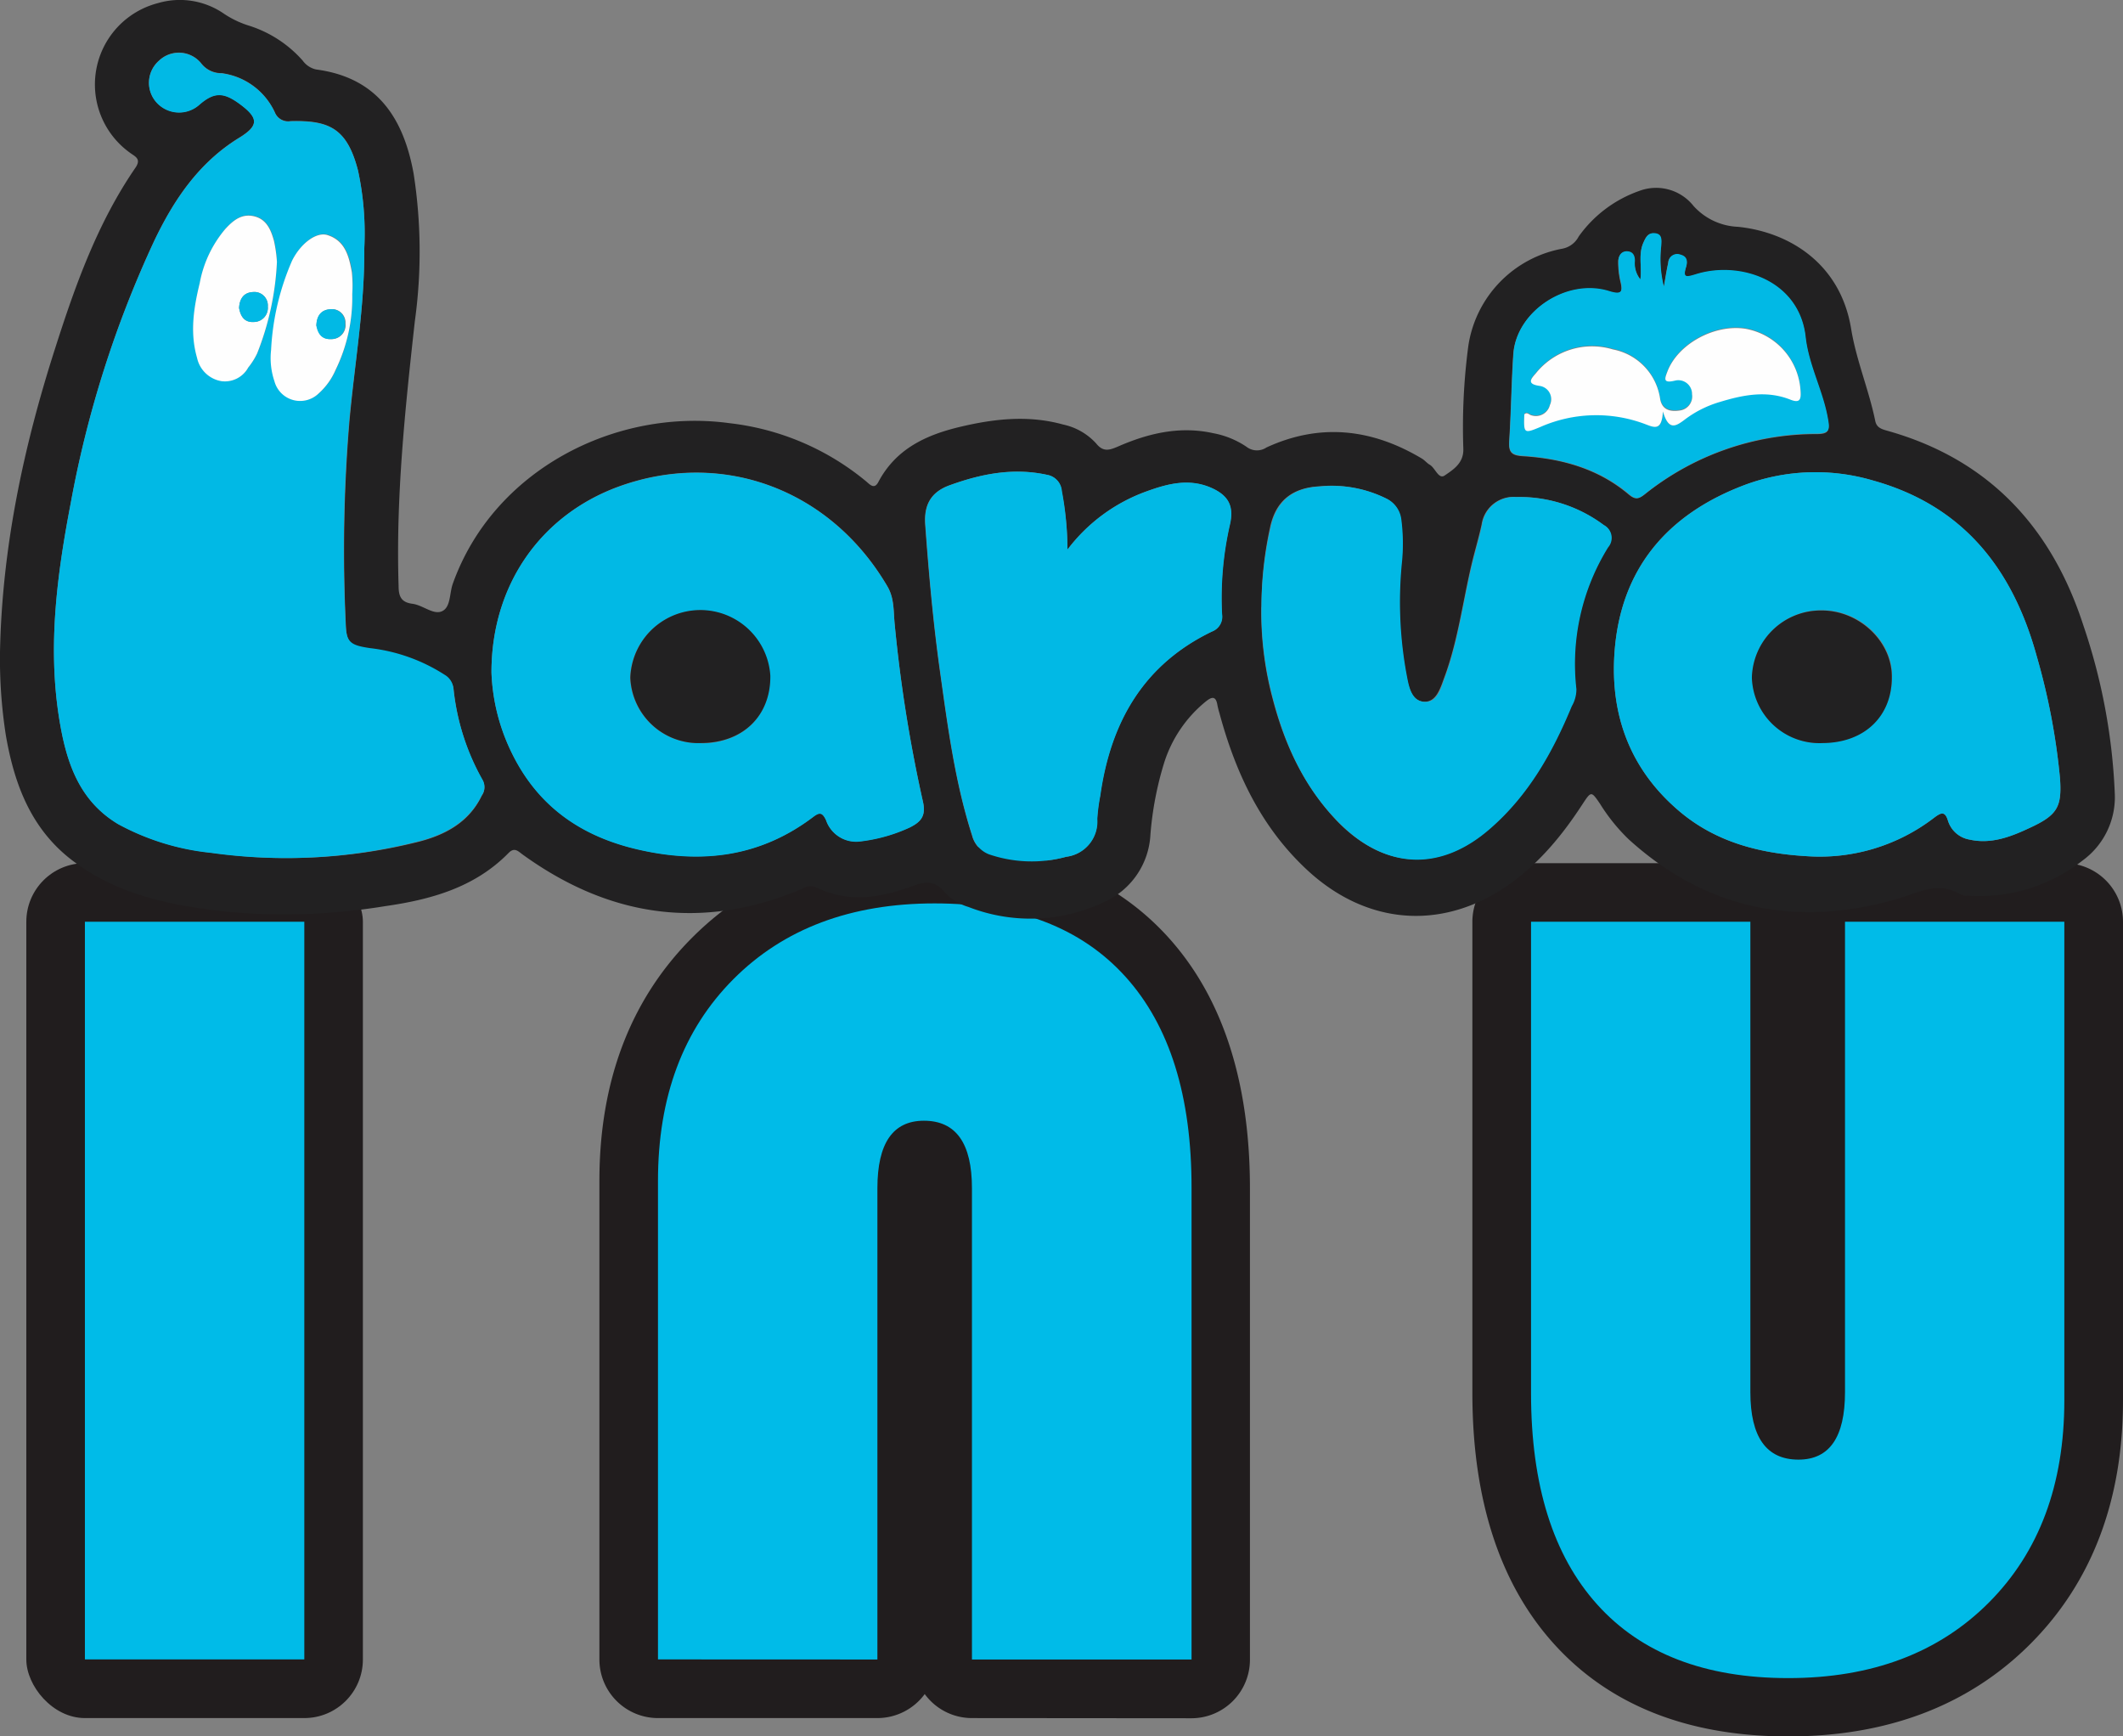 <svg id="Layer_1" data-name="Layer 1" xmlns="http://www.w3.org/2000/svg" viewBox="0 0 239.57 195.92"><rect x="0" y="0" width="239.57" height="195.92" fill="#808080" stroke="none"/><defs><style>.cls-1{fill:#211d1e;}.cls-2{fill:#00bbe8;}.cls-3{fill:#222122;}.cls-4{fill:#01b9e5;}.cls-5{fill:#fefefe;}</style></defs><rect class="cls-1" x="2.97" y="97.39" width="37.98" height="96.46" rx="6.61"/><path class="cls-2" d="M874.88,545.93v83.23H850.12V545.93Z" transform="translate(-840.54 -441.93)"/><path class="cls-1" d="M950.22,635.78a6.59,6.59,0,0,1-5.33-2.71,6.63,6.63,0,0,1-5.34,2.71H914.79a6.61,6.61,0,0,1-6.61-6.62v-54c0-11.24,3.51-20.46,10.44-27.41s16.12-10.49,27.33-10.49,20.21,3.53,26.47,10.48c6.09,6.76,9.17,16.27,9.17,28.27v53.17a6.61,6.61,0,0,1-6.61,6.62ZM943.38,574Z" transform="translate(-840.54 -441.93)"/><path class="cls-2" d="M914.79,629.16v-54q0-14.21,8.51-22.75T946,543.86q14.09,0,21.56,8.29T975,576v53.17H950.22V576q0-7.62-5.42-7.62-5.25,0-5.25,7.62v53.17Z" transform="translate(-840.54 -441.93)"/><path class="cls-1" d="M1042.33,637.85c-11.3,0-20.2-3.52-26.47-10.48-6.08-6.75-9.17-16.26-9.17-28.27V545.93a6.62,6.62,0,0,1,6.62-6.61h24.75a6.6,6.6,0,0,1,5.34,2.7,6.6,6.6,0,0,1,5.34-2.7h24.75a6.62,6.62,0,0,1,6.62,6.61v54c0,11.28-3.51,20.52-10.44,27.47S1053.54,637.85,1042.33,637.85Zm2.58-36.76Z" transform="translate(-840.54 -441.93)"/><path class="cls-2" d="M1073.49,545.93v54q0,14.26-8.5,22.8t-22.66,8.54q-14.08,0-21.55-8.3t-7.47-23.84V545.93h24.75V599q0,7.62,5.43,7.62,5.25,0,5.25-7.62V545.93Z" transform="translate(-840.54 -441.93)"/><path class="cls-3" d="M840.54,515.5c.23-11.74,2.64-23.1,6.21-34.23,2.28-7.14,4.79-14.19,9.09-20.44.67-1-.07-1.24-.64-1.67a9.48,9.48,0,0,1,3.17-16.88,8.75,8.75,0,0,1,7.46,1.21,10.84,10.84,0,0,0,2.79,1.33,13.49,13.49,0,0,1,6.08,3.95,2.54,2.54,0,0,0,1.52,1c6.9.91,9.87,5.5,11,11.78a57.28,57.28,0,0,1,.13,16.64c-1.1,9.92-2.15,19.85-1.83,29.86,0,1.19.31,1.84,1.54,2s2.39,1.3,3.37.84.82-2,1.2-3.08c4.57-12.85,18.38-19.89,31.26-18.13a29.36,29.36,0,0,1,15.41,6.58c.42.36.91.92,1.36.05,2-3.77,5.42-5.32,9.27-6.23s7.69-1.33,11.58-.25a7,7,0,0,1,3.73,2.14c.8,1,1.52.74,2.44.35,3.45-1.51,7-2.35,10.78-1.51a9.91,9.91,0,0,1,3.74,1.53,1.92,1.92,0,0,0,2.25.08c6.07-2.8,11.93-2.11,17.56,1.26.31.19.55.5.86.68.64.36,1,1.71,1.71,1.21,1-.68,2.14-1.41,2.09-3a69.78,69.78,0,0,1,.57-11.66,13.13,13.13,0,0,1,10.6-10.92,2.63,2.63,0,0,0,1.85-1.38,14.12,14.12,0,0,1,6.84-5.14,5.38,5.38,0,0,1,6.11,1.69,7.12,7.12,0,0,0,5,2.36c5.62.56,11.56,4,12.79,11.5.58,3.56,2,6.88,2.72,10.39.15.76.69.93,1.32,1.11,11.47,3.2,18.58,10.9,22.16,21.95a67.29,67.29,0,0,1,3.55,18.93,8.83,8.83,0,0,1-3.59,7.59,18.91,18.91,0,0,1-13,4,1.57,1.57,0,0,1-.76-.1c-2.58-1.63-4.85-.2-7.32.5-11.24,3.2-21.41,1.2-30.18-6.76a20.74,20.74,0,0,1-3.23-4c-1-1.46-1-1.46-2,.06-2.6,4-5.62,7.52-9.75,10-7.18,4.22-15.09,3.22-21.39-2.68-5.15-4.82-8-10.91-9.81-17.61a9.32,9.32,0,0,1-.23-.91c-.18-1.12-.69-.92-1.35-.38a14.56,14.56,0,0,0-4.66,6.88,37.4,37.4,0,0,0-1.55,8.1,8.81,8.81,0,0,1-5.35,7.67,19.27,19.27,0,0,1-15.19.5,5.91,5.91,0,0,1-2.64-1.62c-1.05-1.29-2.06-1.33-3.61-.76-3.56,1.33-7.25,2-10.91.17a1.78,1.78,0,0,0-1.62.18c-11.26,4.74-21.74,3.19-31.53-3.89-.51-.37-.91-.85-1.58-.17-3.81,3.89-8.75,5.26-13.92,6a70.82,70.82,0,0,1-17.45.67c-6.14-.65-12.19-1.73-17.36-5.46-5-3.55-7-8.71-8-14.49A56,56,0,0,1,840.54,515.5ZM881.64,470a33.23,33.23,0,0,0-.7-8.84c-1.23-4.76-3.24-5.68-7.61-5.57a1.62,1.62,0,0,1-1.78-1,7.72,7.72,0,0,0-6-4.41,2.85,2.85,0,0,1-2.33-1.14,3.24,3.24,0,0,0-4.72-.29,3.31,3.31,0,0,0-.29,4.73,3.43,3.43,0,0,0,4.76.31c1.68-1.48,2.74-1.52,4.57-.18,2.22,1.62,2.22,2.48,0,3.85-4.57,2.8-7.42,7.05-9.64,11.73a121.92,121.92,0,0,0-9.37,29.45c-1.53,8-2.61,16-1.34,24.17.77,4.87,2.14,9.36,6.67,12.08a27.78,27.78,0,0,0,10.48,3.24A60.78,60.78,0,0,0,887.41,537c3.14-.74,6-2.16,7.49-5.28a1.64,1.64,0,0,0,.1-1.75,26.46,26.46,0,0,1-3.26-10.17,2,2,0,0,0-1-1.6,19.7,19.7,0,0,0-8.39-3c-2.25-.33-2.7-.65-2.78-2.74a175.13,175.13,0,0,1,.4-22.91C880.55,483,881.7,476.56,881.64,470ZM1073,529.74a74.82,74.82,0,0,0-2.62-13.75c-2.7-9.81-8.27-17-18.5-19.85a22.91,22.91,0,0,0-14.41.49c-8.8,3.29-14.12,9.5-14.75,19.07-.46,7,1.82,13.08,7.29,17.73,4.18,3.56,9.21,4.81,14.53,5.11a21.17,21.17,0,0,0,14.26-4.35c.74-.55,1.21-.8,1.55.31a3.09,3.09,0,0,0,2.45,2.16c2.41.54,4.63-.32,6.74-1.3C1072.73,533.9,1073.23,533,1073,529.74ZM896,517.8a22.41,22.41,0,0,0,2.15,8.77c2.91,6.15,7.82,9.68,14.39,11.19,7.16,1.65,13.8.86,19.76-3.67.71-.54,1-.54,1.45.35a3.59,3.59,0,0,0,3.93,2.4,18.45,18.45,0,0,0,5.51-1.56c1.38-.66,1.86-1.38,1.48-3a162.2,162.2,0,0,1-3.16-19.84c-.16-1.47,0-3-.85-4.39-6.46-11-18.77-15.51-30.49-11.16C901.57,500.13,896,507.92,896,517.8Zm86.87-7.4a37.91,37.91,0,0,0,1.27,10.34c1.37,5.23,3.56,10,7.45,14,5.28,5.31,11.49,5.54,17.14.59,4.27-3.75,7-8.56,9.12-13.74a3.81,3.81,0,0,0,.52-1.92,25,25,0,0,1,3.58-16,1.63,1.63,0,0,0-.47-2.51,15.9,15.9,0,0,0-9.87-3.16,3.64,3.64,0,0,0-3.88,3.11c-.33,1.52-.78,3-1.14,4.52-1,4.24-1.54,8.6-3.06,12.71-.45,1.21-.91,2.86-2.34,2.76s-1.76-1.9-2-3.19a45,45,0,0,1-.52-12.42,21.27,21.27,0,0,0-.06-5,3,3,0,0,0-1.63-2.3,13.84,13.84,0,0,0-7.54-1.39c-3.11.16-5,1.67-5.61,4.77A41.55,41.55,0,0,0,982.89,510.4ZM961,503.94a36.26,36.26,0,0,0-.66-6.61,2,2,0,0,0-1.64-1.82c-3.8-.85-7.43-.12-11,1.17-2.06.74-2.93,2.16-2.76,4.45.4,5.5.89,11,1.65,16.44.88,6.27,1.69,12.57,3.64,18.64a3.11,3.11,0,0,0,1.87,2.11,14.89,14.89,0,0,0,8.74.28,4,4,0,0,0,3.5-4.26,19.93,19.93,0,0,1,.34-2.63c1.16-8.25,4.84-14.79,12.62-18.53a1.78,1.78,0,0,0,1.12-1.95,37.06,37.06,0,0,1,.88-10.07c.51-2.14-.16-3.37-2.21-4.24-2.47-1-4.82-.4-7.12.43A19.45,19.45,0,0,0,961,503.94Zm64.61-30.49a2.91,2.91,0,0,1-.61-2c0-.58-.26-1.08-.86-1.11s-1,.49-1,1.13a9.79,9.79,0,0,0,.23,2.16c.31,1.26.18,1.65-1.29,1.19-4.77-1.48-10.45,2.28-10.78,7.09-.22,3.26-.25,6.53-.46,9.79-.08,1.25.23,1.63,1.57,1.71,4.37.27,8.49,1.42,11.91,4.31.75.63,1.12.53,1.81,0a31,31,0,0,1,19.41-6.81c1.34,0,1.49-.37,1.26-1.61-.56-3.18-2.17-6.06-2.53-9.3-.71-6.42-7.44-8.62-12.38-7.08-1.07.33-1.5.45-1.1-.85.18-.62.1-1.16-.63-1.35a1,1,0,0,0-1.38.89c-.2.89-.33,1.8-.5,2.72a12.75,12.75,0,0,1-.3-4.64c0-.55.17-1.21-.63-1.38s-1.07.32-1.36,1C1025.39,470.62,1025.84,472,1025.65,473.45Z" transform="translate(-840.54 -441.93)"/><path class="cls-4" d="M881.65,470c.05,6.52-1.1,12.94-1.71,19.41a175.13,175.13,0,0,0-.4,22.91c.08,2.09.53,2.41,2.78,2.74a19.7,19.7,0,0,1,8.39,3,2,2,0,0,1,1,1.6A26.46,26.46,0,0,0,895,529.92a1.64,1.64,0,0,1-.1,1.75c-1.53,3.12-4.35,4.54-7.49,5.28a60.78,60.78,0,0,1-23.07,1.21,27.78,27.78,0,0,1-10.48-3.24c-4.53-2.72-5.9-7.21-6.67-12.08-1.27-8.17-.19-16.19,1.34-24.17a121.92,121.92,0,0,1,9.37-29.45c2.22-4.68,5.07-8.93,9.64-11.73,2.22-1.37,2.22-2.23,0-3.85-1.83-1.34-2.89-1.3-4.57.18a3.43,3.43,0,0,1-4.76-.31,3.31,3.31,0,0,1,.29-4.73,3.24,3.24,0,0,1,4.72.29,2.85,2.85,0,0,0,2.33,1.14,7.72,7.72,0,0,1,6,4.41,1.62,1.62,0,0,0,1.78,1c4.37-.11,6.38.81,7.61,5.57A33.66,33.66,0,0,1,881.65,470Zm-9.86,1.43a15.57,15.57,0,0,0-.31-2.38c-.34-1.21-.82-2.41-2.23-2.75s-2.37.47-3.24,1.41a13.08,13.08,0,0,0-2.9,6.11c-.68,2.79-1.13,5.6-.3,8.46a3.38,3.38,0,0,0,2.77,2.62,3,3,0,0,0,3-1.54,8.08,8.08,0,0,0,1-1.58A31.87,31.87,0,0,0,871.79,471.47Zm8.5,3.65a14.77,14.77,0,0,0,0-2.49c-.32-1.75-.76-3.53-2.74-4.17-1.24-.4-3,.85-4,2.88a28.69,28.69,0,0,0-2.37,10.08,8.16,8.16,0,0,0,.38,3.53,3,3,0,0,0,5,1.36,7.59,7.59,0,0,0,1.89-2.63A18.65,18.65,0,0,0,880.29,475.12Z" transform="translate(-840.54 -441.93)"/><path class="cls-4" d="M1073,529.74c.22,3.22-.28,4.16-3.46,5.62-2.11,1-4.33,1.84-6.74,1.3a3.09,3.09,0,0,1-2.45-2.16c-.34-1.11-.81-.86-1.55-.31a21.17,21.17,0,0,1-14.26,4.35c-5.32-.3-10.35-1.55-14.53-5.11-5.47-4.65-7.75-10.73-7.29-17.73.63-9.57,6-15.78,14.75-19.07a22.91,22.91,0,0,1,14.41-.49c10.23,2.84,15.8,10,18.5,19.85A74.82,74.82,0,0,1,1073,529.74Zm-26.78-4c4.72,0,7.88-3.09,7.83-7.58,0-4-3.72-7.4-7.91-7.38a7.78,7.78,0,0,0-7.88,7.57A7.63,7.63,0,0,0,1046.23,525.77Z" transform="translate(-840.54 -441.93)"/><path class="cls-4" d="M896,517.8c0-9.88,5.55-17.67,14.17-20.88,11.72-4.35,24,.12,30.49,11.16.81,1.38.69,2.92.85,4.39a162.2,162.2,0,0,0,3.16,19.84c.38,1.59-.1,2.31-1.48,3a18.45,18.45,0,0,1-5.51,1.56,3.59,3.59,0,0,1-3.93-2.4c-.41-.89-.74-.89-1.45-.35-6,4.53-12.6,5.32-19.76,3.67-6.57-1.51-11.48-5-14.39-11.19A22.41,22.41,0,0,1,896,517.8Zm23.65,8c4.72,0,7.84-3.07,7.79-7.59a7.91,7.91,0,0,0-15.8.22A7.7,7.7,0,0,0,919.67,525.77Z" transform="translate(-840.54 -441.93)"/><path class="cls-4" d="M982.89,510.4a41.55,41.55,0,0,1,1-8.81c.64-3.1,2.5-4.61,5.61-4.77a13.84,13.84,0,0,1,7.54,1.39,3,3,0,0,1,1.63,2.3,21.27,21.27,0,0,1,.06,5,45,45,0,0,0,.52,12.42c.25,1.29.48,3.08,2,3.19s1.89-1.55,2.34-2.76c1.52-4.11,2.05-8.47,3.06-12.71.36-1.51.81-3,1.14-4.52a3.64,3.64,0,0,1,3.88-3.11,15.9,15.9,0,0,1,9.87,3.16,1.63,1.63,0,0,1,.47,2.51,25,25,0,0,0-3.58,16,3.81,3.81,0,0,1-.52,1.92c-2.14,5.18-4.85,10-9.12,13.74-5.65,5-11.86,4.72-17.14-.59-3.89-3.91-6.08-8.73-7.45-14A37.91,37.91,0,0,1,982.89,510.4Z" transform="translate(-840.54 -441.93)"/><path class="cls-4" d="M961,503.94a19.45,19.45,0,0,1,9-6.59c2.3-.83,4.65-1.47,7.12-.43,2.05.87,2.72,2.1,2.21,4.24a37.06,37.06,0,0,0-.88,10.07,1.78,1.78,0,0,1-1.12,1.95c-7.78,3.74-11.46,10.28-12.62,18.53a19.93,19.93,0,0,0-.34,2.63,4,4,0,0,1-3.5,4.26,14.89,14.89,0,0,1-8.74-.28,3.11,3.11,0,0,1-1.87-2.11c-1.95-6.07-2.76-12.37-3.64-18.64-.76-5.46-1.25-10.94-1.65-16.44-.17-2.29.7-3.71,2.76-4.45,3.55-1.29,7.18-2,11-1.17a2,2,0,0,1,1.64,1.82A36.26,36.26,0,0,1,961,503.94Z" transform="translate(-840.54 -441.93)"/><path class="cls-4" d="M1025.65,473.45c.19-1.41-.26-2.83.37-4.2.29-.64.59-1.12,1.36-1s.65.83.63,1.38a12.75,12.75,0,0,0,.3,4.64c.17-.92.3-1.83.5-2.72a1,1,0,0,1,1.38-.89c.73.19.81.73.63,1.35-.4,1.3,0,1.18,1.1.85,4.94-1.54,11.67.66,12.38,7.08.36,3.24,2,6.12,2.53,9.3.23,1.24.08,1.57-1.26,1.61a31,31,0,0,0-19.41,6.81c-.69.56-1.06.66-1.81,0-3.42-2.89-7.54-4-11.91-4.31-1.34-.08-1.65-.46-1.57-1.71.21-3.26.24-6.53.46-9.79.33-4.81,6-8.57,10.78-7.09,1.47.46,1.6.07,1.29-1.19a9.79,9.79,0,0,1-.23-2.16c0-.64.33-1.16,1-1.13s.88.53.86,1.11A2.91,2.91,0,0,0,1025.65,473.45Zm2.54,14.9c.63,2.13,1.4,1.71,2.34.95a12.25,12.25,0,0,1,4.1-2.09c2.63-.8,5.26-1.32,7.94-.26,1.13.45,1.21-.12,1.15-1a7.55,7.55,0,0,0-6.26-7c-3.5-.52-7.61,1.76-8.77,4.86-.31.84-.49,1.36.85,1a1.55,1.55,0,0,1,1.94,1.53,1.6,1.6,0,0,1-1.33,1.83c-1,.16-2,0-2.27-1.28a6.64,6.64,0,0,0-5.33-5.6,8.13,8.13,0,0,0-8.7,2.7c-.57.65-1,1.2.42,1.41a1.52,1.52,0,0,1,1.17,2.16,1.63,1.63,0,0,1-2.07,1.17c-.27-.05-.51-.43-.82-.11-.07,2.17-.06,2.2,1.87,1.39a15.66,15.66,0,0,1,11.71-.32C1027.23,490.16,1028.07,490.63,1028.19,488.35Z" transform="translate(-840.54 -441.93)"/><path class="cls-5" d="M871.79,471.47a31.87,31.87,0,0,1-2.24,10.35,8.08,8.08,0,0,1-1,1.58,3,3,0,0,1-3,1.54,3.38,3.38,0,0,1-2.77-2.62c-.83-2.86-.38-5.67.3-8.46a13.08,13.08,0,0,1,2.9-6.11c.87-.94,1.83-1.75,3.24-1.41s1.89,1.54,2.23,2.75A15.57,15.57,0,0,1,871.79,471.47Zm-4.27,5.2c.15.9.57,1.66,1.66,1.59a1.59,1.59,0,0,0,1.58-1.74,1.52,1.52,0,0,0-1.66-1.64C868.06,474.93,867.58,475.61,867.52,476.67Z" transform="translate(-840.54 -441.93)"/><path class="cls-5" d="M880.29,475.12a18.65,18.65,0,0,1-1.89,8.56,7.59,7.59,0,0,1-1.89,2.63,3,3,0,0,1-5-1.36,8.16,8.16,0,0,1-.38-3.53,28.69,28.69,0,0,1,2.37-10.08c1-2,2.79-3.28,4-2.88,2,.64,2.42,2.42,2.74,4.17A14.77,14.77,0,0,1,880.29,475.12Zm-4,3.58c.16.84.57,1.56,1.68,1.49a1.57,1.57,0,0,0,1.56-1.76,1.52,1.52,0,0,0-1.68-1.61C876.77,476.88,876.29,477.58,876.24,478.7Z" transform="translate(-840.54 -441.93)"/><path class="cls-3" d="M1046.23,525.77a7.63,7.63,0,0,1-8-7.39,7.78,7.78,0,0,1,7.88-7.57c4.19,0,7.86,3.42,7.91,7.38C1054.11,522.68,1051,525.74,1046.23,525.77Z" transform="translate(-840.54 -441.93)"/><path class="cls-3" d="M919.67,525.77a7.7,7.7,0,0,1-8-7.37,7.91,7.91,0,0,1,15.8-.22C927.51,522.7,924.39,525.74,919.67,525.77Z" transform="translate(-840.54 -441.93)"/><path class="cls-5" d="M1028.19,488.35c-.12,2.28-1,1.81-2.06,1.41a15.66,15.66,0,0,0-11.71.32c-1.93.81-1.94.78-1.87-1.39.31-.32.55.06.82.11a1.63,1.63,0,0,0,2.07-1.17,1.52,1.52,0,0,0-1.17-2.16c-1.46-.21-1-.76-.42-1.41a8.13,8.13,0,0,1,8.7-2.7,6.64,6.64,0,0,1,5.33,5.6c.24,1.32,1.27,1.44,2.27,1.28a1.6,1.6,0,0,0,1.33-1.83,1.55,1.55,0,0,0-1.94-1.53c-1.34.32-1.16-.2-.85-1,1.16-3.1,5.27-5.38,8.77-4.86a7.55,7.55,0,0,1,6.26,7c.06.89,0,1.46-1.15,1-2.68-1.06-5.31-.54-7.94.26a12.25,12.25,0,0,0-4.1,2.09C1029.59,490.06,1028.82,490.48,1028.19,488.35Z" transform="translate(-840.54 -441.93)"/><path class="cls-4" d="M867.52,476.67c.06-1.06.54-1.74,1.58-1.79a1.52,1.52,0,0,1,1.66,1.64,1.59,1.59,0,0,1-1.58,1.74C868.09,478.33,867.67,477.57,867.52,476.67Z" transform="translate(-840.54 -441.93)"/><path class="cls-4" d="M876.24,478.7c0-1.12.53-1.82,1.56-1.88a1.52,1.52,0,0,1,1.68,1.61,1.57,1.57,0,0,1-1.56,1.76C876.81,480.26,876.4,479.54,876.24,478.7Z" transform="translate(-840.54 -441.93)"/></svg>
